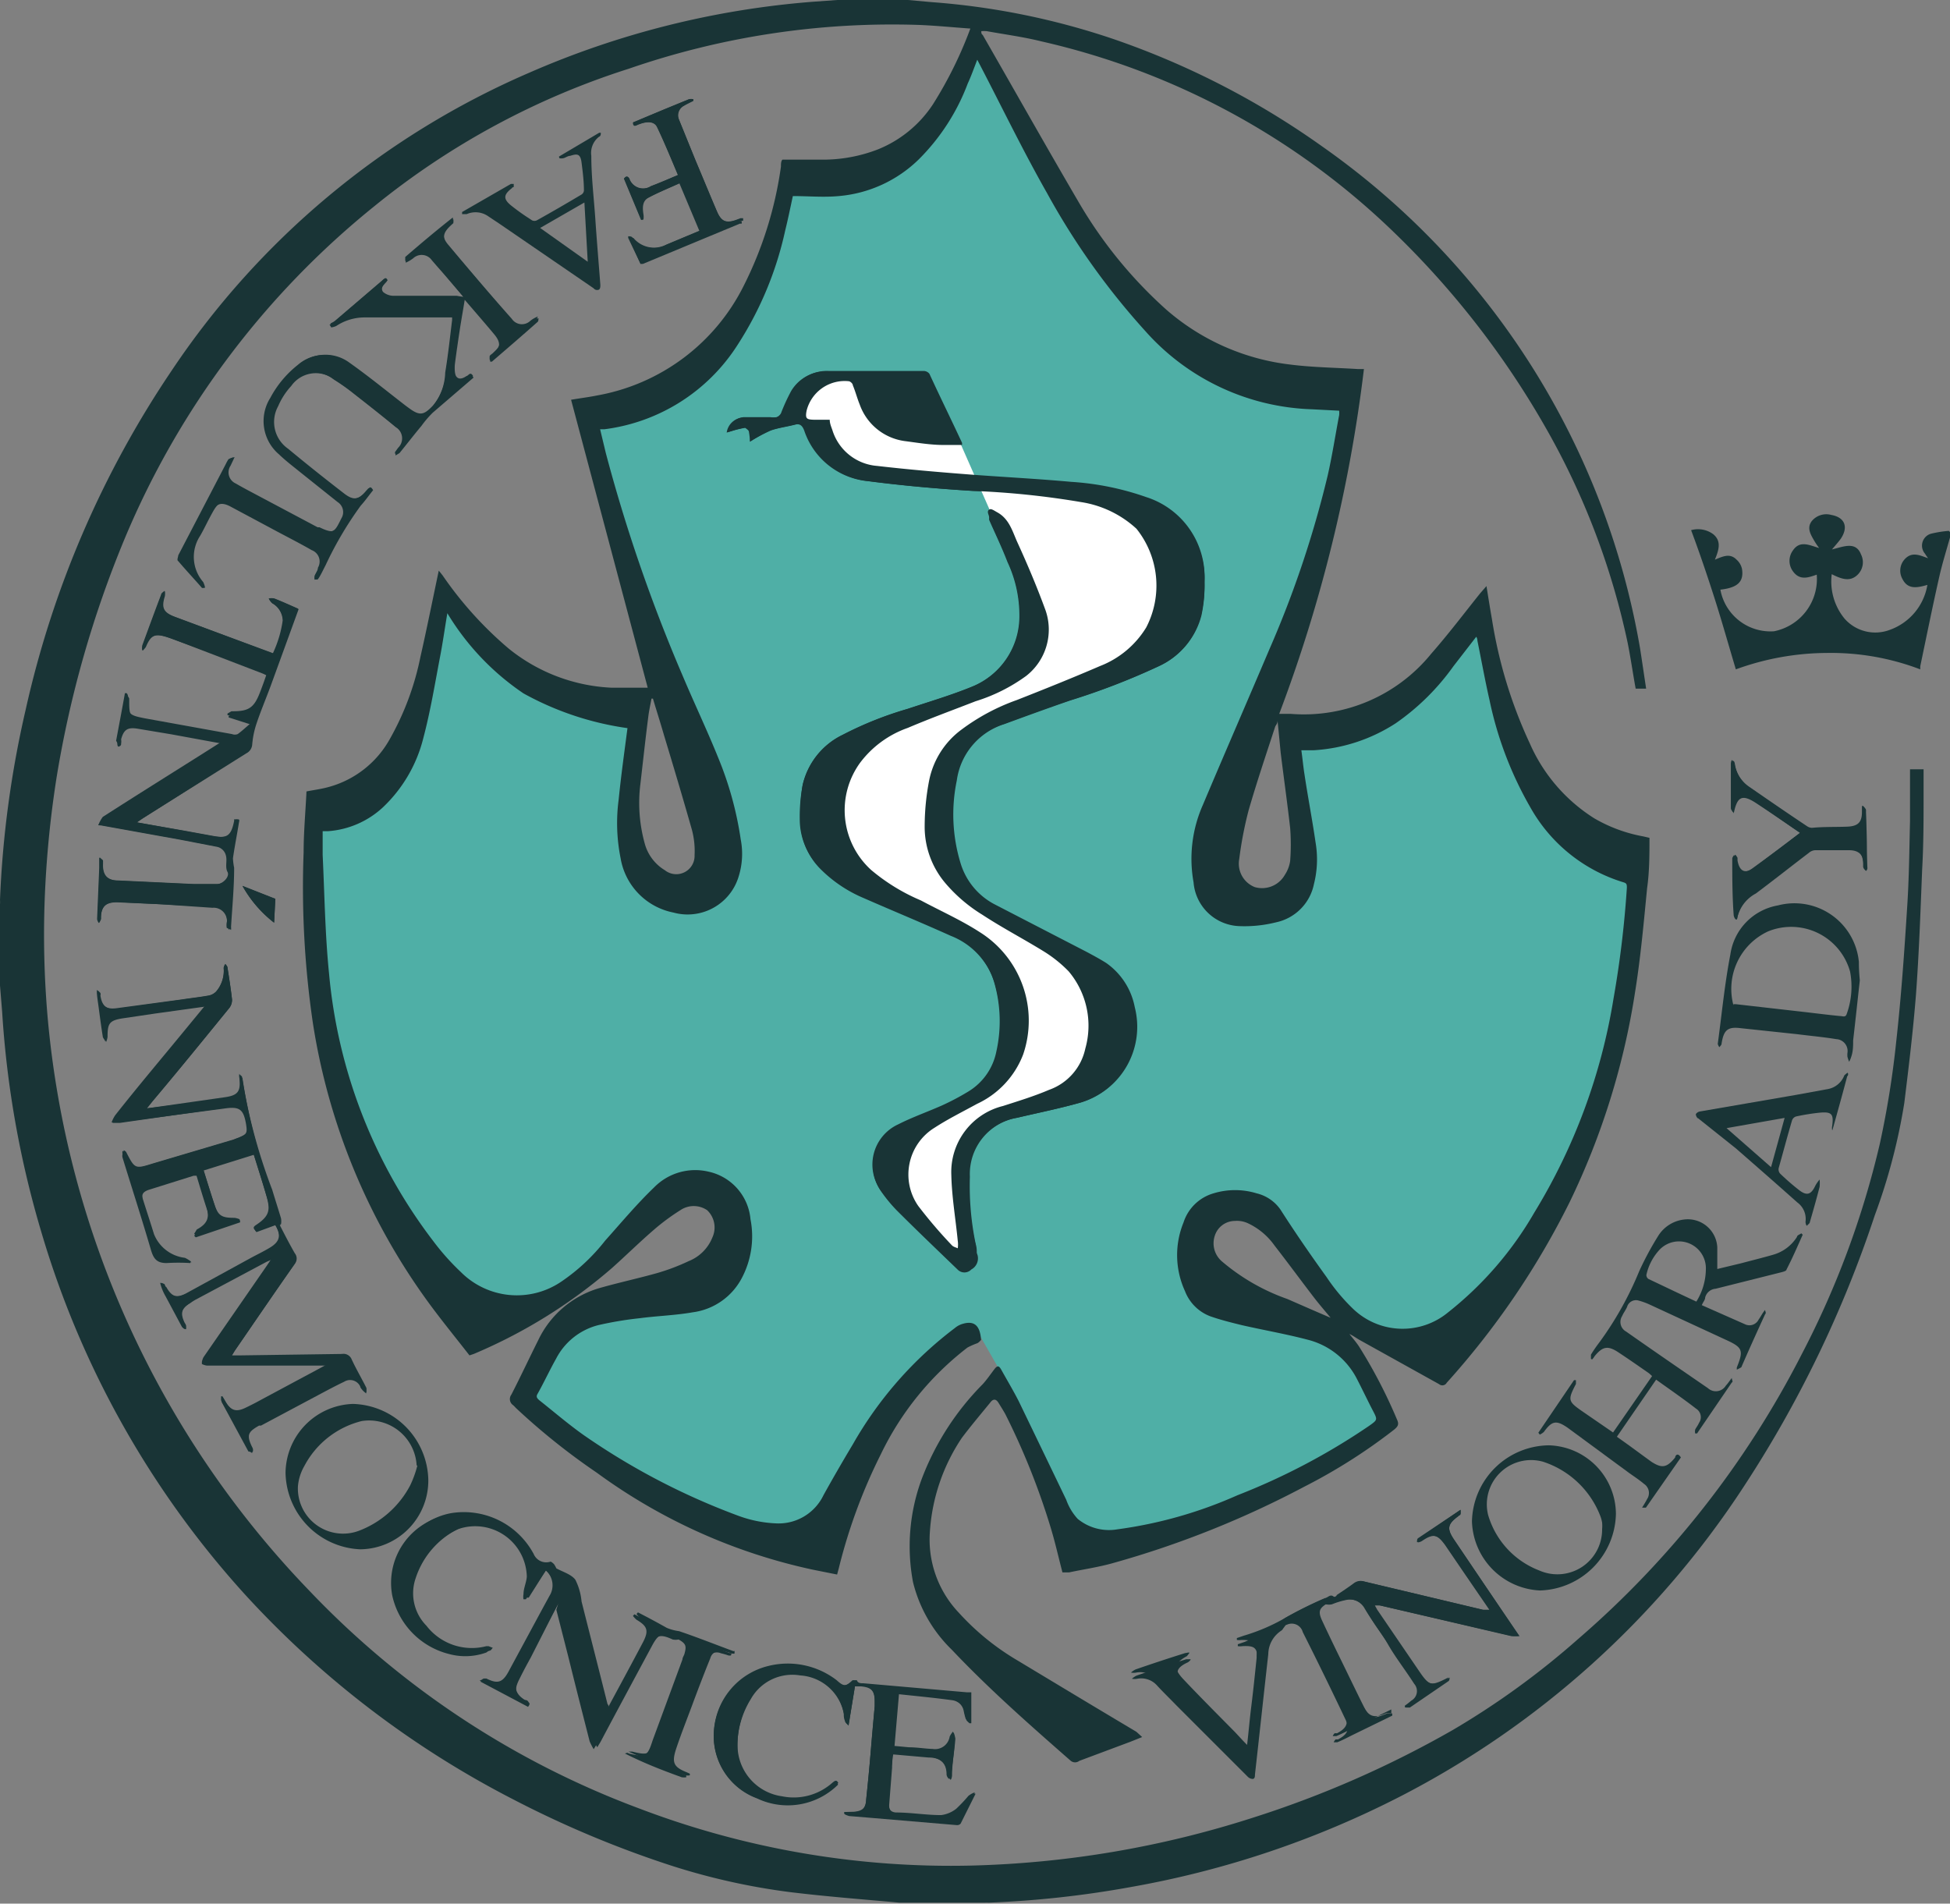 <svg xmlns="http://www.w3.org/2000/svg" viewBox="0 0 81.95 80"><rect x="0" y="0" width="81.95" height="80" fill="#808080" stroke="none"/><defs><style>.cls-1{fill:#4fafa6;}.cls-2{fill:#193436;}.cls-3{fill:#fff;}</style></defs><g id="Layer_2" data-name="Layer 2"><g id="Layer_1-2" data-name="Layer 1"><polygon class="cls-1" points="34.09 65.11 26.92 62.54 22 58.7 24.32 55.07 30.13 53.96 31.02 51.16 29.59 49.78 27.59 50.79 24.15 54.08 20.12 55.51 14.78 47.7 13.19 40.68 13.29 33.9 17.27 31.21 18.63 24.95 22.49 28.86 26.87 29.85 26.52 33.76 27.07 36.73 29.04 37.79 30.23 35.71 27.19 26.36 24.74 17.61 28.6 15.85 31.89 12.26 33.15 7.63 37.25 6.73 39.73 4.63 41.04 1.93 47.07 12.26 53.27 16.3 56.76 16.79 55.72 22.78 51.1 36.03 52.31 38.4 54.61 37.44 54.46 30.74 59.16 29.33 62 26.07 63.39 30.44 66.97 35.93 68.78 36.72 67.17 46.46 61.11 56.65 56.59 55.56 55.01 53.59 54.29 52.05 53.08 50.96 51.54 50.69 50.62 51.54 51.15 54.23 54.96 55.71 56.81 57.15 58.32 59.84 55.52 61.79 46.23 65.11 44.47 63.5 43.88 62.16 43.01 60.63 42.4 59.47 42.01 57.58 41.02 55.85 40.6 56.21 37.57 59.27 35.05 65.5 34.09 65.11"/><path class="cls-2" d="M31.52,18.56a6.88,6.88,0,0,1,.88-.47c.31-.11.65-.15,1-.24s.35,0,.44.25a3.13,3.13,0,0,0,2.67,2.12c1.46.19,2.93.32,4.39.41a35,35,0,0,1,4.57.47,4.43,4.43,0,0,1,2.33,1.12,3.82,3.82,0,0,1,.41,4.15A3.94,3.94,0,0,1,46.24,28c-1.16.5-2.33,1-3.5,1.43a8.78,8.78,0,0,0-2.32,1.24,3.51,3.51,0,0,0-1.36,2.13,10.22,10.22,0,0,0-.19,1.91,3.66,3.66,0,0,0,.9,2.45,6.47,6.47,0,0,0,1.52,1.29c.87.53,1.76,1,2.63,1.57a5.48,5.48,0,0,1,1,.81,3.54,3.54,0,0,1,.7,3.25,2.36,2.36,0,0,1-1.52,1.73c-.63.27-1.29.47-1.94.68A2.86,2.86,0,0,0,40,49.38c0,.92.18,1.84.27,2.76a1.12,1.12,0,0,1,0,.32c-.08,0-.19-.06-.25-.13a19.76,19.76,0,0,1-1.38-1.65,2.31,2.31,0,0,1,.69-3.29c.57-.37,1.18-.67,1.78-1A3.77,3.77,0,0,0,43,44.31a4.39,4.39,0,0,0-1.8-5.14c-.79-.51-1.65-.89-2.47-1.33a8.15,8.15,0,0,1-2.09-1.28,3.39,3.39,0,0,1-.46-4.51,4.28,4.28,0,0,1,2-1.46c.94-.4,1.9-.75,2.85-1.12a7.24,7.24,0,0,0,2.07-1.06,2.47,2.47,0,0,0,.82-2.76c-.35-1-.75-1.91-1.18-2.85-.21-.46-.34-1-.85-1.27-.11-.06-.2-.22-.32-.12s0,.22,0,.34a.93.93,0,0,0,0,.1c.26.59.54,1.17.77,1.77a5.28,5.28,0,0,1,.5,2.29,3.19,3.19,0,0,1-2,2.95c-.88.36-1.8.63-2.7.93a15,15,0,0,0-2.73,1.09A3.11,3.11,0,0,0,33.73,33a7.24,7.24,0,0,0-.12,1.47,2.88,2.88,0,0,0,.85,2,5.65,5.65,0,0,0,1.78,1.2c1.23.54,2.47,1,3.69,1.6a3.11,3.11,0,0,1,1.87,2.08,5.85,5.85,0,0,1,.07,2.85,2.54,2.54,0,0,1-1.19,1.68,10.45,10.45,0,0,1-1.1.58c-.61.27-1.24.49-1.83.79a1.86,1.86,0,0,0-.72,2.8,6.33,6.33,0,0,0,.62.75c.84.84,1.7,1.66,2.56,2.49a.4.4,0,0,0,.58,0,.53.53,0,0,0,.26-.61c0-.15,0-.32-.08-.48a12,12,0,0,1-.25-2.74,2.4,2.4,0,0,1,2-2.48c.89-.21,1.79-.39,2.67-.64a3.32,3.32,0,0,0,2.26-4,2.94,2.94,0,0,0-1.2-1.86c-.27-.17-.55-.32-.83-.47l-3.87-2a2.89,2.89,0,0,1-1.44-1.72,7,7,0,0,1-.16-3.48,2.89,2.89,0,0,1,2-2.37c.93-.35,1.86-.69,2.79-1A29.23,29.23,0,0,0,48.69,28a3.23,3.23,0,0,0,1.8-2.13,5.77,5.77,0,0,0,.13-1.38,3.52,3.52,0,0,0-2.45-3.52A11.69,11.69,0,0,0,45,20.28c-1.42-.13-2.85-.2-4.28-.31s-2.59-.21-3.88-.36A2.14,2.14,0,0,1,35,18.1c0-.14-.07-.28-.11-.43h-.66c-.36,0-.38,0-.31-.39a1.65,1.65,0,0,1,1.76-1.23c.07,0,.15.1.18.17.11.26.18.54.29.81A2.34,2.34,0,0,0,38,18.56c.53.07,1.07.12,1.6.16.25,0,.51,0,.78,0a.41.41,0,0,0,0-.09c-.45-1-.91-1.93-1.37-2.9a.31.31,0,0,0-.23-.12h-4a1.69,1.69,0,0,0-1.53.82,8,8,0,0,0-.43.94.4.4,0,0,1-.22.18,1,1,0,0,1-.29,0c-.37,0-.73,0-1.09,0a.73.73,0,0,0-.68.63l.26-.08a4.7,4.7,0,0,1,.51-.12s.15.09.16.15A3.34,3.34,0,0,1,31.52,18.56Z"/><path class="cls-2" d="M6.17,46.58l.24-.3C7.49,45,8.57,43.67,9.64,42.35A.54.54,0,0,0,9.75,42c-.05-.44-.12-.89-.19-1.33,0-.06-.06-.1-.09-.15a.37.37,0,0,0-.07.16,1.34,1.34,0,0,1-.32,1,.61.61,0,0,1-.28.16c-.38.07-.76.11-1.15.17l-2.71.38c-.45.06-.65-.1-.72-.55a.2.2,0,0,0,0-.11l-.11-.11s0,.09,0,.13c0,.24.06.47.09.71s.1.75.16,1.13c0,.07.07.13.1.2a.83.83,0,0,0,.06-.21c0-.55.06-.69.61-.78l1.42-.21,2.09-.29-.65.79c-1,1.27-2.08,2.53-3.11,3.8a1.38,1.38,0,0,0-.15.3l.31,0,4.41-.63c.66-.1.83,0,.94.65.06.38,0,.44-.32.58l-.26.1-3.37,1c-.77.24-.77.24-1.14-.48a.26.26,0,0,0-.1-.07.29.29,0,0,0,0,.13.28.28,0,0,0,0,.15c.4,1.3.82,2.6,1.2,3.9.11.36.25.55.65.53a8.37,8.37,0,0,1,1,0L8,53a1.09,1.09,0,0,0-.23-.14,1.6,1.6,0,0,1-1.3-1c-.15-.49-.32-1-.47-1.48-.08-.27,0-.39.25-.48l1.88-.59h.12c.14.46.29.9.42,1.36s.1.73-.4,1c0,0-.07.12-.11.18l.06.05,1.85-.58v-.08a.83.83,0,0,0-.21-.06c-.5,0-.68-.06-.84-.53s-.32-1-.48-1.51l2.11-.66c.19.61.38,1.2.55,1.79s.12.84-.44,1.21c-.12.08-.14.14,0,.25l.79-.29c.28.47.22.74-.22,1-.25.15-.52.28-.78.42L7.81,54.36c-.42.21-.63.14-.86-.27,0,0,0-.09-.07-.12a.67.67,0,0,0-.15-.06,2.12,2.12,0,0,0,.23.57l.69,1.29s.1.06.15.09a.85.85,0,0,0,0-.16.6.6,0,0,0-.06-.11c-.19-.4-.14-.6.24-.83l.22-.13,3-1.6.21-.09-.2.3L8.55,57.1a.81.81,0,0,0-.07.22.63.63,0,0,0,.22.07l1.25,0,3.35,0h.47l-.25.14-2.35,1.26c-.28.15-.56.3-.85.44s-.6.11-.82-.27l-.13-.22H9.31s0,.12,0,.17L10.44,61s.1,0,.15.07a.23.23,0,0,0,0-.16c-.27-.54-.22-.71.3-1l.08,0,2.42-1.29c.36-.19.71-.38,1.07-.55a.47.47,0,0,1,.68.2c0,.05.07.12.11.17a1.49,1.49,0,0,0,.14.12c0-.07,0-.14,0-.19-.2-.4-.43-.79-.62-1.2a.37.37,0,0,0-.41-.23L10.11,57H9.72l.12-.2c.84-1.22,1.67-2.44,2.52-3.65a.35.35,0,0,0,0-.44c-.23-.4-.44-.81-.65-1.22h.07a.72.72,0,0,0,0-.25c-.12-.4-.25-.8-.37-1.2a23.49,23.49,0,0,1-1.22-4.73s-.08-.08-.11-.13a.41.41,0,0,0,0,.18c.06.56-.05.73-.6.81Z"/><path class="cls-2" d="M19.48,12.48h-.33c-.87,0-1.73,0-2.6,0a.69.69,0,0,1-.49-.16c-.14-.19.07-.35.19-.49-.07-.17-.14-.08-.22,0l-2,1.71a1,1,0,0,1-.18.1l.07.12a.73.73,0,0,0,.21-.06,2.16,2.16,0,0,1,1.18-.36c.95,0,1.9,0,2.86,0H19c0,.06,0,.09,0,.11-.09.74-.17,1.48-.29,2.21a2.33,2.33,0,0,1-.54,1.43c-.39.4-.56.45-1,.12L17,17.06c-.79-.61-1.56-1.24-2.38-1.82a1.69,1.69,0,0,0-2.11.1,4.38,4.38,0,0,0-1.15,1.38,1.83,1.83,0,0,0,.36,2.37c.29.28.61.52.93.78l1.54,1.23a.5.5,0,0,1,.19.62c-.3.58-.32.79-1,.45l-.08,0-2.56-1.36c-.3-.16-.59-.31-.88-.48a.51.51,0,0,1-.22-.75l.17-.36a.82.82,0,0,0-.21.08,2,2,0,0,0-.11.2l-2,3.84c0,.07-.07.2,0,.24.33.39.68.76,1,1.13l.08,0a1,1,0,0,0-.08-.24,1.61,1.61,0,0,1-.13-1.94c.19-.33.35-.67.53-1s.37-.47.8-.24l2,1.07c.47.25.94.49,1.41.76a.51.51,0,0,1,.26.74c0,.12-.1.23-.14.34a.43.43,0,0,0,0,.16s.12,0,.14-.08.18-.34.27-.51a15,15,0,0,1,1.48-2.51c.19-.21.35-.44.52-.65-.12-.19-.17-.05-.23,0-.34.41-.55.45-1,.13-.79-.61-1.57-1.23-2.34-1.87A1.37,1.37,0,0,1,11.67,17a3,3,0,0,1,.55-.85A1.26,1.26,0,0,1,14,15.93a8.64,8.64,0,0,1,.85.6c.6.47,1.2.94,1.78,1.42a.55.55,0,0,1,.1.87L16.6,19l0,.07c.06,0,.14-.05.17-.1.31-.38.61-.77.92-1.14a4.29,4.29,0,0,1,.48-.56l1.71-1.47c-.12-.21-.2,0-.27,0-.29.2-.47.12-.51-.22a1.53,1.53,0,0,1,0-.37q.09-.74.21-1.47c.06-.39.13-.77.2-1.21.44.51.85,1,1.24,1.45s.27.57-.06.88c0,0-.09.06-.11.1a.86.86,0,0,0,0,.17l.07,0c.64-.55,1.28-1.1,1.91-1.66,0,0,0-.11.05-.17a1.17,1.17,0,0,0-.32.18.51.51,0,0,1-.78-.08c-.89-1-1.79-2.06-2.66-3.1-.3-.35-.27-.57.06-.88,0,0,.1-.07.12-.11a.47.47,0,0,0,0-.17c-.7.55-1.35,1.1-2,1.66,0,0,0,.11,0,.17a1.5,1.5,0,0,0,.32-.19.52.52,0,0,1,.78.09l.26.3C18.76,11.63,19.09,12,19.48,12.48Z"/><path class="cls-2" d="M61.38,63.45l-1.75,1.2s0,.11-.05.17a.41.41,0,0,0,.18-.06c.47-.32.66-.29,1,.18l.77,1.13,1.09,1.59-.27,0-5-1.19a.47.47,0,0,0-.43.08c-.23.17-.47.33-.71.49,0,0-.12.08-.13.07s-.26,0-.37.06A16.45,16.45,0,0,0,54,68a8,8,0,0,1-1.73.74l-.29.1v.08a.65.65,0,0,0,.19,0c.56,0,.68.09.64.65,0,0,0,.08,0,.11-.07.68-.14,1.36-.22,2s-.11,1.06-.18,1.65c-.2-.2-.35-.37-.51-.54-.72-.73-1.44-1.45-2.14-2.19-.39-.41-.49-.67.12-1,0,0,.07-.08.1-.13s-.12,0-.17,0c-.7.22-1.4.45-2.09.69a.8.8,0,0,0-.19.13.59.59,0,0,0,.22,0,.89.89,0,0,1,.85.3c.26.28.53.54.8.82l3,3a.3.3,0,0,0,.21.09s.08-.12.09-.18c.19-1.69.37-3.37.56-5.06a1.2,1.2,0,0,1,.56-1,.31.31,0,0,0,.07-.09s.09-.13.15-.15a.48.48,0,0,1,.67.31c.61,1.21,1.2,2.42,1.78,3.64.21.43.12.65-.3.87l-.1,0a.32.32,0,0,0-.08.12c.05,0,.11,0,.15,0,.22-.09.43-.2.65-.31l1.66-.81V72a.75.75,0,0,0-.22,0c-.51.22-.71.16-1-.34s-.61-1.24-.91-1.86-.56-1.15-.83-1.73c-.15-.34-.11-.48.17-.66a.57.57,0,0,0,.26,0,3.32,3.32,0,0,1,.59-.18.74.74,0,0,1,.81.35c.31.53.69,1,1,1.54s.74,1.09,1.09,1.64a.46.46,0,0,1-.12.71,2.78,2.78,0,0,1-.27.21v.07c.06,0,.13,0,.17,0l1.61-1.1s0-.11.06-.16c-.76.39-.84.38-1.3-.3l-1.74-2.55-.1-.18.22,0,5.53,1.28a2.06,2.06,0,0,0,.34,0l-.32-.47L61.11,64.7c-.32-.47-.27-.65.18-1,0,0,.08,0,.09-.08A1.14,1.14,0,0,0,61.38,63.45Z"/><path class="cls-2" d="M23.46,67.39l.07.18.51,2c.29,1.18.59,2.35.89,3.53a2.64,2.64,0,0,0,.17.33l.14-.23c.72-1.36,1.45-2.71,2.18-4.07.28-.51.46-.55,1-.31a.66.66,0,0,0,.25,0c.31.18.34.27.24.62,0,.08-.05.15-.08.22l-1.26,3.42c-.24.66-.33.7-1,.53-.05,0-.11,0-.16,0,.81.36,1.59.66,2.39,1a.74.74,0,0,0,.19,0v-.07l-.13-.06c-.55-.22-.64-.4-.44-1s.45-1.23.68-1.85.49-1.3.75-1.94a.44.44,0,0,1,.6-.29,2.8,2.8,0,0,1,.31.09.27.27,0,0,0,.11,0s0-.07,0-.1,0,0-.05,0c-.76-.28-1.51-.58-2.28-.84a2,2,0,0,1-.52-.14c-.39-.22-.8-.44-1.21-.65l-.06.07a1.14,1.14,0,0,0,.15.16c.46.27.52.46.28.93-.49.93-1,1.85-1.49,2.78,0,0-.06.08-.1.14,0-.09,0-.16-.06-.23-.36-1.44-.73-2.88-1.09-4.31a2.55,2.55,0,0,0-.26-.91c-.17-.23-.53-.33-.8-.48h0a1,1,0,0,0-.1-.18s-.11-.11-.15-.1a.57.57,0,0,1-.7-.32,3.33,3.33,0,0,0-3.47-1.72,2.9,2.9,0,0,0-2.33,3.36,3.25,3.25,0,0,0,2.39,2.48,2.6,2.6,0,0,0,1.56-.06c.05,0,.09-.08.13-.12l-.18-.07-.09,0a2.41,2.41,0,0,1-2.52-.86,1.94,1.94,0,0,1-.45-2,3.54,3.54,0,0,1,1.94-2.14,2.17,2.17,0,0,1,2.88,2c0,.25-.1.49-.14.74a.55.55,0,0,0,0,.22h.07L22.94,66a.83.83,0,0,1,.19,1.12l-.3.55L21.4,70.32c-.25.45-.46.5-.92.27,0,0-.07-.06-.1,0s-.1,0-.19.08l2,1.06c.15-.18,0-.2-.09-.24-.45-.27-.51-.45-.28-.91s.32-.62.49-.93Z"/><path class="cls-2" d="M4.13,34.68l.16,0,3.33.6,1.5.29a.49.49,0,0,1,.41.36c.07.23-.08.45.07.7s-.2.52-.46.52-.68,0-1,0L4.94,37c-.45,0-.63-.25-.61-.7,0,0,0-.1,0-.13s-.07-.07-.14-.14c0,.18,0,.31,0,.43l-.09,2.16a.43.43,0,0,0,.07.16.8.8,0,0,0,.08-.16s0-.06,0-.09c0-.46.22-.63.69-.62L6.73,38l2.2.11a.56.56,0,0,1,.6.66,1.21,1.21,0,0,0,0,.19s.06.06.11.12a.53.53,0,0,0,0-.13c.05-.83.09-1.65.13-2.48a2.73,2.73,0,0,1-.05-.4c.07-.5.17-1,.25-1.49,0-.14,0-.14-.13-.15,0,0,0,0,0,.07-.13.64-.3.75-.95.63L7.7,34.91l-1.95-.35L6,34.39l4.35-2.73a.45.45,0,0,0,.25-.38,3.75,3.75,0,0,1,.16-.81c.18-.55.41-1.09.61-1.63l1.18-3.24c-.34-.15-.67-.3-1-.43a.63.63,0,0,0-.24,0,.67.67,0,0,0,.14.19.87.87,0,0,1,.45.74,4.8,4.8,0,0,1-.41,1.37L7.32,25.91c-.46-.18-.54-.38-.39-.86a.81.81,0,0,0,0-.22c0,.05-.12.1-.14.16-.27.71-.53,1.42-.79,2.13a.55.55,0,0,0,0,.22.93.93,0,0,0,.13-.15c.21-.5.38-.58.89-.42l.13.05L11,28.21l.21.1q-.13.39-.27.75c-.26.69-.48.84-1.21.83,0,0-.11.06-.17.1l0,.06,1,.32c-.22.19-.39.35-.57.48a.33.33,0,0,1-.24,0l-3.65-.66c-.72-.14-.74-.18-.72-.91,0,0,0-.1-.06-.15l-.07,0c-.12.68-.25,1.35-.37,2,0,0,.05.09.08.14s.07-.07.08-.12a.53.53,0,0,0,0-.18c.11-.4.26-.51.67-.45l1.44.24,2.18.4-.79.5c-1.41.89-2.82,1.77-4.22,2.67A1.46,1.46,0,0,0,4.13,34.68Z"/><path class="cls-2" d="M35.49,76.15l0,.09a.84.84,0,0,0,.2.08l.85.07,3.66.31a.2.2,0,0,0,.17-.06L41,75.38l-.05,0a1,1,0,0,0-.22.13,6.6,6.6,0,0,1-.51.54,1.28,1.28,0,0,1-.64.27c-.63,0-1.27-.06-1.9-.11-.24,0-.33-.16-.31-.39l.12-1.53c0-.18,0-.36.05-.56l1.48.13c.47,0,.78.2.79.76,0,.05.08.1.12.16s.08-.11.08-.16c0-.52.1-1,.14-1.55a1.25,1.25,0,0,0-.07-.26,1,1,0,0,0-.14.21.62.62,0,0,1-.71.52c-.34,0-.68,0-1-.07l-.64-.06.19-2.21c.75.08,1.49.15,2.22.25a.6.6,0,0,1,.53.49,3,3,0,0,0,.08.32c0,.06.09.11.13.16l.08,0V71.12l-.18,0-4.35-.38c-.11,0-.24,0-.28-.13,0,0-.14,0-.18,0-.28.27-.36.28-.67,0a3.37,3.37,0,0,0-2.86-.6A3,3,0,0,0,30,72.81a2.78,2.78,0,0,0,1.82,2.77A3,3,0,0,0,35.22,75c-.08-.19-.17-.09-.26,0a2.44,2.44,0,0,1-2.1.56,2.17,2.17,0,0,1-1.87-2,3.77,3.77,0,0,1,.56-2.15,2,2,0,0,1,2.08-1A2,2,0,0,1,35.46,72c0,.11,0,.23.06.34s.07.09.14.17l.27-1.65.25,0c.45,0,.59.19.58.65v.19c-.06.65-.12,1.29-.17,1.94s-.12,1.33-.19,2c0,.35-.17.47-.52.5Z"/><path class="cls-2" d="M75.65,35c-.67.51-1.32,1-2,1.49-.37.27-.61.15-.69-.31,0,0,0-.08,0-.11a.6.6,0,0,0-.09-.13s-.07.09-.07.14c0,.8,0,1.59.06,2.39a.38.38,0,0,0,.08.17H73a1.54,1.54,0,0,1,.73-1.11C74.5,37,75.23,36.37,76,35.8a.44.44,0,0,1,.27-.11c.47,0,.94,0,1.41,0s.6.19.62.61c0,.05,0,.1,0,.14a.38.38,0,0,0,.1.12s.06-.08.06-.12c0-.81,0-1.63-.06-2.44,0,0-.06-.09-.1-.13l-.05,0v.25c0,.44-.17.6-.61.62s-1,0-1.49.05a.4.4,0,0,1-.21-.07c-.81-.54-1.61-1.09-2.42-1.65a1.45,1.45,0,0,1-.63-1s-.06-.08-.09-.12-.06.1-.06.14c0,.24,0,.47,0,.7,0,.39,0,.77,0,1.16,0,.07.06.13.1.2.14-.69.38-.81.94-.44S75,34.56,75.65,35Z"/><path class="cls-2" d="M26.92,11.09l.1,0,4.07-1.69.08,0a1.17,1.17,0,0,0,0-.11s-.08,0-.11,0L31,9.23c-.47.18-.68.1-.87-.35-.3-.7-.59-1.41-.89-2.12L28.52,5a.45.45,0,0,1,.21-.56c.13-.08.27-.14.4-.21V4.18a.42.42,0,0,0-.19,0l-1,.41-1.34.56c0,.23.16.11.24.08.39-.15.67-.12.78.13.31.65.58,1.31.87,2-.4.17-.77.33-1.14.47a.61.61,0,0,1-.91-.32c-.07-.12-.13-.12-.22,0l.72,1.73H27a.66.66,0,0,0,0-.23c0-.27-.05-.55.21-.69.43-.23.88-.41,1.34-.62l.84,2-1.41.59A1.12,1.12,0,0,1,26.62,10s-.13,0-.19-.07l0,.07Z"/><path class="cls-2" d="M10.19,37.23a5.08,5.08,0,0,0,1.33,1.55l.05-1Z"/><path class="cls-2" d="M82,22.41c-.17.62-.37,1.24-.51,1.87-.28,1.24-.53,2.48-.79,3.72l0,.13a10.52,10.52,0,0,0-3.88-.69,11.31,11.31,0,0,0-3.87.69c-.3-1-.58-2-.88-2.94s-.63-1.92-1-2.91a1.08,1.08,0,0,1,.93.17c.36.3.23.67.07,1.07.32-.13.63-.29.91,0a.71.71,0,0,1,.23.4c.08.53-.19.78-.91.86a2.14,2.14,0,0,0,2.25,1.75,2.24,2.24,0,0,0,1.8-2.38c-.35.12-.71.26-1-.14a.74.74,0,0,1,0-.88c.3-.44.7-.21,1.1-.1a3.15,3.15,0,0,1-.22-.33c-.15-.26-.3-.52-.09-.8a.79.79,0,0,1,.82-.26c.57.1.73.51.4,1-.1.14-.22.27-.37.45.47-.11,1-.36,1.22.21a.73.73,0,0,1-.12.83c-.33.35-.71.2-1.11,0A2.46,2.46,0,0,0,77.52,26a1.72,1.72,0,0,0,1.9.47A2.43,2.43,0,0,0,81,24.58c-.42.12-.82.21-1.05-.25a.71.71,0,0,1,.08-.81c.32-.37.67-.17,1-.06a2.14,2.14,0,0,1-.13-.19.52.52,0,0,1,.25-.84,4.69,4.69,0,0,1,.75-.12Z"/><path class="cls-2" d="M6.17,46.58l3.29-.47c.55-.08.66-.25.6-.81a.41.41,0,0,1,0-.18c0,.05.1.09.11.13A23.49,23.49,0,0,0,11.44,50c.12.4.25.8.37,1.2a.72.72,0,0,1,0,.25h-.07c.21.41.42.82.65,1.22a.35.35,0,0,1,0,.44c-.85,1.21-1.68,2.43-2.52,3.65l-.12.2h.39l4.23-.06a.37.37,0,0,1,.41.23c.19.41.42.8.62,1.2,0,0,0,.12,0,.19a1.49,1.49,0,0,1-.14-.12s-.07-.12-.11-.17a.47.47,0,0,0-.68-.2c-.36.17-.71.36-1.07.55L11,59.86l-.08,0c-.52.3-.57.47-.3,1a.23.23,0,0,1,0,.16c-.05,0-.13,0-.15-.07L9.29,58.85c0-.05,0-.12,0-.17h.06l.13.22c.22.38.44.45.82.27s.57-.29.85-.44l2.35-1.26.25-.14H13.3l-3.35,0-1.25,0a.63.63,0,0,1-.22-.07.81.81,0,0,1,.07-.22l2.67-3.86.2-.3-.21.09-3,1.6L8,54.76c-.38.23-.43.43-.24.83a.6.6,0,0,1,.06.11.85.85,0,0,1,0,.16s-.12,0-.15-.09L7,54.48a2.12,2.12,0,0,1-.23-.57.67.67,0,0,1,.15.06s0,.08.07.12c.23.41.44.48.86.27l2.72-1.45c.26-.14.53-.27.78-.42.44-.26.5-.53.22-1l-.79.29c-.11-.11-.09-.17,0-.25.56-.37.63-.56.44-1.21s-.36-1.18-.55-1.79l-2.11.66c.16.51.31,1,.48,1.51s.34.56.84.53a.83.83,0,0,1,.21.06v.08L8.23,52l-.06-.05c0-.06.06-.14.11-.18.5-.32.57-.48.4-1s-.28-.9-.42-1.36H8.14l-1.88.59c-.27.09-.33.21-.25.48.15.5.32,1,.47,1.48a1.6,1.6,0,0,0,1.3,1A1.09,1.09,0,0,1,8,53l0,.08a8.37,8.37,0,0,0-1,0c-.4,0-.54-.17-.65-.53-.38-1.3-.8-2.6-1.2-3.9a.28.28,0,0,1,0-.15.29.29,0,0,1,0-.13.26.26,0,0,1,.1.07c.37.72.37.72,1.14.48l3.37-1,.26-.1c.35-.14.38-.2.32-.58-.11-.64-.28-.75-.94-.65L5,47.17l-.31,0a1.38,1.38,0,0,1,.15-.3c1-1.27,2.07-2.53,3.11-3.8l.65-.79-2.09.29-1.42.21c-.55.09-.65.23-.61.78a.83.83,0,0,1-.06.21c0-.07-.09-.13-.1-.2-.06-.38-.11-.75-.16-1.13s-.07-.47-.09-.71c0,0,0-.09,0-.13l.11.11a.2.2,0,0,1,0,.11c.07.45.27.61.72.55L7.65,42c.39-.06.77-.1,1.15-.17a.61.61,0,0,0,.28-.16,1.34,1.34,0,0,0,.32-1,.37.37,0,0,1,.07-.16s.09.09.09.15c.07.44.14.89.19,1.33a.54.54,0,0,1-.11.37C8.57,43.67,7.49,45,6.41,46.28Z"/><path class="cls-2" d="M19.48,12.48c-.39-.45-.72-.85-1.07-1.24l-.26-.3a.52.52,0,0,0-.78-.09,1.5,1.5,0,0,1-.32.19c0-.06,0-.14,0-.17.64-.56,1.29-1.11,2-1.66a.47.47,0,0,1,0,.17s-.08.07-.12.11c-.33.31-.36.53-.06.88.87,1,1.77,2.07,2.66,3.1a.51.51,0,0,0,.78.08,1.17,1.17,0,0,1,.32-.18c0,.06,0,.14-.05.17-.63.56-1.27,1.11-1.91,1.66l-.07,0a.86.86,0,0,1,0-.17s.07-.06.11-.1c.33-.31.35-.53.06-.88s-.8-.94-1.24-1.45c-.07.44-.14.82-.2,1.21s-.15,1-.21,1.47a1.53,1.53,0,0,0,0,.37c0,.34.22.42.51.22.07,0,.15-.22.27,0l-1.71,1.47a4.29,4.29,0,0,0-.48.56c-.31.37-.61.76-.92,1.14,0,0-.11.07-.17.1l0-.07.17-.22a.55.55,0,0,0-.1-.87c-.58-.48-1.18-.95-1.78-1.42a8.64,8.64,0,0,0-.85-.6,1.26,1.26,0,0,0-1.82.26,3,3,0,0,0-.55.85,1.37,1.37,0,0,0,.42,1.79c.77.64,1.55,1.26,2.34,1.87.41.32.62.28,1-.13.06-.08.11-.22.23,0-.17.21-.33.44-.52.65a15,15,0,0,0-1.48,2.51c-.09.17-.17.35-.27.51s-.09.05-.14.08a.43.43,0,0,1,0-.16c0-.11.1-.22.14-.34a.51.51,0,0,0-.26-.74c-.47-.27-.94-.51-1.41-.76l-2-1.07c-.43-.23-.56-.19-.8.24s-.34.67-.53,1a1.61,1.61,0,0,0,.13,1.94,1,1,0,0,1,.08.24l-.08,0c-.35-.37-.7-.74-1-1.13,0,0,0-.17,0-.24l2-3.84a2,2,0,0,1,.11-.2.82.82,0,0,1,.21-.08l-.17.36a.51.51,0,0,0,.22.75c.29.17.58.32.88.48l2.56,1.36.08,0c.69.34.71.13,1-.45a.5.5,0,0,0-.19-.62l-1.54-1.23c-.32-.26-.64-.5-.93-.78a1.83,1.83,0,0,1-.36-2.37,4.38,4.38,0,0,1,1.15-1.38,1.69,1.69,0,0,1,2.11-.1c.82.58,1.59,1.21,2.38,1.82l.15.11c.45.33.62.28,1-.12a2.33,2.33,0,0,0,.54-1.43c.12-.73.2-1.47.29-2.21,0,0,0-.05,0-.11h-.82c-1,0-1.91,0-2.86,0a2.16,2.16,0,0,0-1.18.36.73.73,0,0,1-.21.06l-.07-.12a1,1,0,0,0,.18-.1l2-1.71c.08-.07.15-.16.22,0-.12.14-.33.3-.19.49a.69.69,0,0,0,.49.16c.87,0,1.73,0,2.6,0Z"/><path class="cls-2" d="M66.86,57.11c0-.06,0-.13,0-.18a5.76,5.76,0,0,1,.35-.51,14.12,14.12,0,0,0,1.68-3,13,13,0,0,1,.79-1.47,1.48,1.48,0,0,1,1.1-.7,1.24,1.24,0,0,1,1.39,1.17c0,.3,0,.6,0,.91l1-.24c.45-.12.9-.23,1.35-.36a1.75,1.75,0,0,0,1-.75c0-.07.12-.1.18-.15l.06.06c-.22.49-.44,1-.68,1.46,0,.06-.12.09-.19.11l-2.79.7a.49.49,0,0,0-.44.37c0,.1-.09.19-.14.32l1.81.8a.43.43,0,0,0,.58-.2c.09-.12.15-.26.27-.4,0,.06.06.13,0,.18-.34.74-.68,1.49-1,2.23,0,0-.1.06-.19.1v-.09c.29-.72.25-.84-.45-1.16l-3.2-1.48a3,3,0,0,0-.5-.18.39.39,0,0,0-.46.27c-.06.14-.15.25-.21.39a.46.46,0,0,0,.17.65c1.14.8,2.29,1.59,3.44,2.38a.49.49,0,0,0,.75-.11c.08-.08.14-.18.25-.32,0,.09.07.16,0,.19l-1.46,2.14-.08,0a.43.43,0,0,1,0-.16c.05-.1.12-.18.16-.28a.42.42,0,0,0-.12-.6c-.54-.42-1.11-.81-1.68-1.22l-1.65,2.4.45.32,1,.73c.45.29.65.25,1-.18,0-.07.1-.23.24,0l-1.47,2.11s-.1,0-.16,0l0,0c.07-.12.15-.24.21-.36a.46.46,0,0,0-.13-.64c-.19-.16-.4-.3-.6-.44L65.88,60c-.48-.33-.66-.29-1,.18a.71.71,0,0,1-.17.11l-.06-.08L66.15,58h.08c0,.05,0,.12,0,.16-.35.68-.34.73.28,1.16l1.28.88,1.64-2.37-.12-.11c-.43-.3-.86-.6-1.3-.89s-.66-.25-1,.17a.64.64,0,0,1-.1.13Zm4.43-2.41a2.62,2.62,0,0,0,.4-1.35,1.13,1.13,0,0,0-2-.77,2.26,2.26,0,0,0-.5,1,.2.2,0,0,0,.09.17C70,54.09,70.62,54.39,71.29,54.7Z"/><path class="cls-2" d="M61.38,63.45a1.14,1.14,0,0,1,0,.19s-.06,0-.09.08c-.45.33-.5.51-.18,1l2.43,3.57.32.47a2.06,2.06,0,0,1-.34,0L58,67.47l-.22,0,.1.18,1.74,2.55c.46.68.54.69,1.3.3,0,.05,0,.13-.06.16l-1.61,1.1s-.11,0-.17,0v-.07a2.78,2.78,0,0,0,.27-.21.46.46,0,0,0,.12-.71c-.35-.55-.72-1.1-1.09-1.64s-.73-1-1-1.54a.74.74,0,0,0-.81-.35,3.32,3.32,0,0,0-.59.18.57.57,0,0,1-.26,0c-.28.18-.32.32-.17.66.27.58.55,1.16.83,1.73s.6,1.24.91,1.86.45.56,1,.34a.75.75,0,0,1,.22,0v.09l-1.66.81c-.22.11-.43.22-.65.31,0,0-.1,0-.15,0a.32.32,0,0,1,.08-.12l.1,0c.42-.22.51-.44.3-.87-.58-1.22-1.17-2.43-1.78-3.64a.48.48,0,0,0-.67-.31c-.06,0-.1.1-.15.15a.31.31,0,0,1-.07.09,1.2,1.2,0,0,0-.56,1c-.19,1.69-.37,3.37-.56,5.06,0,.06,0,.17-.09.18a.3.3,0,0,1-.21-.09l-3-3c-.27-.28-.54-.54-.8-.82a.89.89,0,0,0-.85-.3.59.59,0,0,1-.22,0,.8.8,0,0,1,.19-.13c.69-.24,1.39-.47,2.09-.69.05,0,.11,0,.17,0s-.06.11-.1.13c-.61.28-.51.54-.12,1,.7.74,1.42,1.46,2.14,2.19.16.17.31.34.51.54.07-.59.13-1.12.18-1.65s.15-1.35.22-2c0,0,0-.07,0-.11,0-.56-.08-.68-.64-.65a.65.65,0,0,1-.19,0v-.08l.29-.1A8,8,0,0,0,54,68a16.45,16.45,0,0,1,1.68-.84c.11,0,.22-.19.37-.06s.09,0,.13-.07c.24-.16.48-.32.71-.49a.47.47,0,0,1,.43-.08l5,1.19.27,0-1.09-1.59-.77-1.13c-.34-.47-.53-.5-1-.18a.41.41,0,0,1-.18.06c0-.06,0-.14.05-.17Z"/><path class="cls-2" d="M23.46,67.39,22.27,69.6c-.17.31-.33.62-.49.93s-.17.64.28.91c.07,0,.24.06.09.24l-2-1.06c.09,0,.14-.08.19-.08s.07,0,.1,0c.46.23.67.18.92-.27l1.43-2.65.3-.55A.83.83,0,0,0,22.94,66l-.84,1.21H22A.55.55,0,0,1,22,67c0-.25.12-.49.14-.74a2.17,2.17,0,0,0-2.88-2,3.54,3.54,0,0,0-1.94,2.14,1.94,1.94,0,0,0,.45,2,2.41,2.41,0,0,0,2.52.86l.09,0,.18.07s-.08.1-.13.12a2.6,2.6,0,0,1-1.56.06,3.25,3.25,0,0,1-2.39-2.48,2.9,2.9,0,0,1,2.33-3.36,3.33,3.33,0,0,1,3.47,1.72.57.57,0,0,0,.7.32s.11,0,.15.1a1,1,0,0,1,.1.18h0c.27.15.63.25.8.48a2.55,2.55,0,0,1,.26.91c.36,1.43.73,2.87,1.09,4.31,0,.07,0,.14.06.23,0-.06.08-.1.1-.14.5-.93,1-1.85,1.49-2.78.24-.47.18-.66-.28-.93a1.14,1.14,0,0,1-.15-.16l.06-.07c.41.21.82.43,1.21.65a2,2,0,0,0,.52.14c.77.26,1.52.56,2.28.84,0,0,0,0,.05,0s0,.07,0,.1a.27.27,0,0,1-.11,0,2.8,2.8,0,0,0-.31-.09.44.44,0,0,0-.6.29c-.26.64-.5,1.29-.75,1.94s-.46,1.23-.68,1.85-.11.74.44,1l.13.06v.07a.74.74,0,0,1-.19,0c-.8-.29-1.58-.59-2.39-1,.05,0,.11-.06.16,0,.7.17.79.13,1-.53l1.26-3.42c0-.07.05-.14.08-.22.1-.35.07-.44-.24-.62a.66.66,0,0,1-.25,0c-.52-.24-.7-.2-1,.31-.73,1.36-1.46,2.71-2.18,4.07l-.14.23a2.64,2.64,0,0,1-.17-.33c-.3-1.18-.6-2.35-.89-3.53l-.51-2Z"/><path class="cls-2" d="M4.13,34.68a1.46,1.46,0,0,1,.24-.25c1.4-.9,2.81-1.78,4.22-2.67l.79-.5-2.18-.4-1.44-.24c-.41-.06-.56.05-.67.45a.53.53,0,0,1,0,.18c0,.05,0,.08-.08.12s-.08-.1-.08-.14c.12-.68.25-1.35.37-2l.07,0c0,.05.07.1.06.15,0,.73,0,.77.72.91l3.65.66a.33.33,0,0,0,.24,0c.18-.13.35-.29.57-.48l-1-.32,0-.06c.06,0,.12-.1.17-.1.73,0,1-.14,1.21-.83q.13-.36.27-.75l-.21-.1L7.17,26.82,7,26.77c-.51-.16-.68-.08-.89.42a.93.93,0,0,1-.13.15.55.55,0,0,1,0-.22c.26-.71.52-1.42.79-2.13,0-.06.09-.11.14-.16a.81.81,0,0,1,0,.22c-.15.48-.07.68.39.86l4.17,1.54a4.8,4.8,0,0,0,.41-1.37.87.87,0,0,0-.45-.74.67.67,0,0,1-.14-.19.63.63,0,0,1,.24,0c.33.13.66.28,1,.43l-1.18,3.24c-.2.54-.43,1.08-.61,1.63a3.75,3.75,0,0,0-.16.81.45.45,0,0,1-.25.38L6,34.39l-.25.17,2,.35,1.21.22c.65.12.82,0,.95-.63,0,0,0,0,0-.07.16,0,.16,0,.13.15-.08.5-.18,1-.25,1.49a2.73,2.73,0,0,0,.05.4c0,.83-.08,1.65-.13,2.48a.53.53,0,0,1,0,.13C9.59,39,9.54,39,9.53,39a1.21,1.21,0,0,1,0-.19.56.56,0,0,0-.6-.66L6.73,38l-1.81-.08c-.47,0-.64.16-.69.62,0,0,0,.07,0,.09a.8.8,0,0,1-.08.16.43.43,0,0,1-.07-.16l.09-2.16c0-.12,0-.25,0-.43.07.07.12.09.14.14s0,.09,0,.13c0,.45.16.67.61.7l3.18.15q.51,0,1,0c.26,0,.57-.32.46-.52s0-.47-.07-.7a.49.49,0,0,0-.41-.36l-1.5-.29-3.33-.6Z"/><path class="cls-2" d="M35.49,76.15h.39c.35,0,.49-.15.52-.5.07-.66.13-1.33.19-2s.11-1.29.17-1.94v-.19c0-.46-.13-.61-.58-.65l-.25,0-.27,1.65c-.07-.08-.13-.12-.14-.17s0-.23-.06-.34a2,2,0,0,0-1.83-1.66,2,2,0,0,0-2.08,1A3.77,3.77,0,0,0,31,73.49a2.17,2.17,0,0,0,1.87,2,2.44,2.44,0,0,0,2.1-.56c.09-.07.18-.17.26,0a3,3,0,0,1-3.44.62A2.78,2.78,0,0,1,30,72.81a3,3,0,0,1,2.27-2.75,3.37,3.37,0,0,1,2.86.6c.31.23.39.22.67,0,0,0,.18,0,.18,0,0,.17.17.12.28.13l4.35.38.18,0v1.21l-.08,0c0-.05-.11-.1-.13-.16a3,3,0,0,1-.08-.32.6.6,0,0,0-.53-.49c-.73-.1-1.47-.17-2.22-.25l-.19,2.21.64.06c.34,0,.68.06,1,.07a.62.62,0,0,0,.71-.52,1,1,0,0,1,.14-.21,1.25,1.25,0,0,1,.07.26c0,.51-.09,1-.14,1.55,0,.05-.05.1-.08.16s-.12-.11-.12-.16c0-.56-.32-.71-.79-.76l-1.48-.13c0,.2,0,.38-.05.56l-.12,1.53c0,.23.07.37.31.39.63,0,1.27.11,1.9.11a1.28,1.28,0,0,0,.64-.27,6.6,6.6,0,0,0,.51-.54,1,1,0,0,1,.22-.13l.05,0-.62,1.26a.2.2,0,0,1-.17.06l-3.66-.31-.85-.07a.84.84,0,0,1-.2-.08Z"/><path class="cls-2" d="M78.16,41.2c-.09.8-.18,1.66-.28,2.52,0,.23,0,.46-.08.69a1,1,0,0,1-.09.21,1.72,1.72,0,0,1-.07-.21.86.86,0,0,1,0-.16.5.5,0,0,0-.47-.58c-.55-.09-1.11-.14-1.66-.21l-2.35-.25c-.55-.07-.72.07-.81.65,0,.06-.06.1-.09.15a.37.37,0,0,1-.07-.14c.17-1.26.29-2.52.53-3.76a2.44,2.44,0,0,1,2-2.06,2.72,2.72,0,0,1,3.4,2.37C78.12,40.65,78.13,40.89,78.16,41.2Zm-5.31,1h.09l2.81.32c.53.06,1.06.13,1.59.18.1,0,.22.07.27-.09a3.38,3.38,0,0,0,.14-1.78,2.57,2.57,0,0,0-3.44-1.69A2.66,2.66,0,0,0,72.85,42.25Z"/><path class="cls-2" d="M18,62.21a2.89,2.89,0,0,1-2.86,2.9A3.28,3.28,0,0,1,12,61.9,2.93,2.93,0,0,1,14.83,59,3.26,3.26,0,0,1,18,62.21Zm-.49-.62a2,2,0,0,0-2.31-1.87,3.74,3.74,0,0,0-2.41,1.89,2.06,2.06,0,0,0-.27.86,1.9,1.9,0,0,0,2.54,1.87,4.06,4.06,0,0,0,2.18-1.92A4.48,4.48,0,0,0,17.54,61.59Z"/><path class="cls-2" d="M61.86,63.94a3.27,3.27,0,0,1,3.24-3.2,2.9,2.9,0,0,1,2.81,2.88,3.29,3.29,0,0,1-3.19,3.22A3,3,0,0,1,61.86,63.94Zm5.47.32a1.42,1.42,0,0,0,0-.27,1.38,1.38,0,0,0-.08-.29,3.86,3.86,0,0,0-2.4-2.27,1.86,1.86,0,0,0-2.31,2.24A3.57,3.57,0,0,0,64.69,66,1.88,1.88,0,0,0,67.33,64.26Z"/><path class="cls-2" d="M23.49,6.58l1.69-1,.07,0c0,.06,0,.14-.08.17a.86.86,0,0,0-.32.8c0,.89.11,1.78.17,2.67s.14,1.83.21,2.75c0,.07,0,.19-.08.21s-.15,0-.21-.07L21,9.41l-.48-.32A.93.93,0,0,0,19.61,9c-.05,0-.13,0-.19,0l0-.09,2.05-1.18h0l.12,0s0,.09,0,.12-.05,0-.08.06c-.36.28-.37.46,0,.75s.56.41.85.6a.23.23,0,0,0,.2,0c.63-.35,1.25-.71,1.87-1.08a.22.22,0,0,0,.11-.17c0-.39-.05-.79-.1-1.18s-.2-.37-.48-.28c-.1,0-.19.08-.29.1a.45.45,0,0,1-.16,0Zm1.07,1.93L22.7,9.58l2,1.42Z"/><path class="cls-2" d="M77,47.5a.43.43,0,0,1,0-.19c.06-.47,0-.6-.52-.55a8.83,8.83,0,0,0-1,.16.26.26,0,0,0-.17.17c-.2.68-.38,1.36-.56,2a.27.27,0,0,0,.06.23,10,10,0,0,0,.78.68c.34.27.52.21.7-.17a1.51,1.51,0,0,1,.18-.26,1.6,1.6,0,0,1,0,.31c-.13.5-.27,1-.41,1.48,0,.05-.07.09-.11.14s-.08-.12-.07-.17a.86.86,0,0,0-.35-.8c-.85-.76-1.71-1.51-2.58-2.27L71.37,47c-.05,0-.11-.13-.1-.18a.26.26,0,0,1,.17-.11l4-.69,1.37-.25a.92.92,0,0,0,.7-.58s.08-.07.12-.1.06.1,0,.14c-.2.76-.41,1.51-.62,2.26Zm-2-.52-2.44.43,1.87,1.64Z"/><path class="cls-2" d="M75.65,35c-.63-.43-1.24-.85-1.85-1.25s-.8-.25-.94.44c0-.07-.1-.13-.1-.2,0-.39,0-.77,0-1.16,0-.23,0-.46,0-.7,0,0,0-.09.06-.14s.08.08.09.12a1.45,1.45,0,0,0,.63,1c.81.56,1.61,1.11,2.42,1.65a.4.4,0,0,0,.21.07c.5,0,1,0,1.49-.05s.59-.18.61-.62v-.25l.05,0s.1.09.1.13c0,.81,0,1.63.06,2.44,0,0,0,.08-.06.12a.38.38,0,0,1-.1-.12s0-.09,0-.14c0-.42-.2-.61-.62-.61s-.94,0-1.41,0a.44.44,0,0,0-.27.11c-.75.57-1.48,1.15-2.23,1.71A1.54,1.54,0,0,0,73,38.62H73a.38.38,0,0,1-.08-.17c0-.8,0-1.59-.06-2.39,0,0,0-.09.07-.14a.6.6,0,0,1,.09.13s0,.07,0,.11c.08.46.32.58.69.31C74.33,36,75,35.5,75.65,35Z"/><path class="cls-2" d="M26.92,11.09,26.4,10l0-.07c.06,0,.16,0,.19.07a1.12,1.12,0,0,0,1.43.28l1.41-.59-.84-2c-.46.21-.91.39-1.34.62-.26.14-.25.42-.21.69a.66.66,0,0,1,0,.23h-.09l-.72-1.73c.09-.1.15-.1.22,0a.61.61,0,0,0,.91.32c.37-.14.74-.3,1.14-.47-.29-.68-.56-1.34-.87-2-.11-.25-.39-.28-.78-.13-.08,0-.2.15-.24-.08l1.34-.56,1-.41a.42.42,0,0,1,.19,0v.07c-.13.07-.27.13-.4.21a.45.45,0,0,0-.21.56l.7,1.74c.3.71.59,1.42.89,2.12.19.45.4.53.87.35l.13-.05s.07,0,.11,0a1.17,1.17,0,0,1,0,.11l-.08,0L27,11.06Z"/><path class="cls-2" d="M10.19,37.23l1.38.54-.05,1A5.08,5.08,0,0,1,10.19,37.23Z"/><polygon class="cls-3" points="40.6 52.74 40.6 48.15 42.67 46.66 45.38 45.8 46.78 42 44.46 39.79 40.21 37.35 39.52 32.94 40.6 31.1 44.61 28.92 49.16 27.18 49.16 22.59 46.67 20.93 41.42 20.32 35.89 19.84 33.47 17.41 34.23 15.95 36.92 15.95 40.24 18.36 41.65 21.56 43.78 25.91 41.95 28.6 37.99 30.29 35.42 32.09 35.06 35.62 36.94 37.76 41.31 39.67 42.94 41.45 42.51 44.42 40.44 46.56 38.06 47.65 37.5 49.63 39.94 52.74 40.6 52.74"/><path class="cls-2" d="M38.16,0l1,.09a30.85,30.85,0,0,1,7.66,1.56,34.31,34.31,0,0,1,8.74,4.5A32.48,32.48,0,0,1,68.92,27.22c.09.57.17,1.13.26,1.72h-.44c-.12-.65-.21-1.3-.34-1.94a31.31,31.31,0,0,0-3.49-9.11A36.56,36.56,0,0,0,58.62,9.8,31.23,31.23,0,0,0,43.77,1.74c-.76-.19-1.53-.29-2.3-.43a1.52,1.52,0,0,0-.23,0c0,.07,0,.12.06.16C42.65,3.82,44,6.22,45.37,8.56A18.69,18.69,0,0,0,49,13a9.63,9.63,0,0,0,5.22,2.32c.94.12,1.9.13,2.85.19h.25A61.78,61.78,0,0,1,53.76,30l.48,0a6.89,6.89,0,0,0,5.91-2.53c.72-.82,1.37-1.68,2.05-2.53l.27-.31c.08.5.15.94.23,1.39a19.47,19.47,0,0,0,1.59,5.22A7.07,7.07,0,0,0,67,34.39a6.32,6.32,0,0,0,2.06.76l.26.06c0,.71,0,1.42-.1,2.12-.14,1.44-.27,2.89-.5,4.33a31.1,31.1,0,0,1-2.76,8.87,33.73,33.73,0,0,1-5.16,7.58.21.21,0,0,1-.32.06l-3.31-1.84c-.15-.08-.29-.19-.46-.27.13.17.28.34.4.52a21.18,21.18,0,0,1,1.61,3.1c.09.2,0,.29-.13.4a23.43,23.43,0,0,1-3.76,2.39,40.36,40.36,0,0,1-8.06,3.22c-.6.17-1.23.26-1.84.39-.1,0-.2,0-.28,0-.17-.65-.31-1.28-.5-1.9a30,30,0,0,0-1.9-4.75c-.09-.16-.19-.32-.29-.48s-.22-.18-.35,0c-.4.49-.83,1-1.19,1.48a8,8,0,0,0-1.34,3.93,4.46,4.46,0,0,0,1.22,3.42,10.53,10.53,0,0,0,2.46,2c1.66,1,3.32,2,5,3L48,73l-.5.2L45.36,74A.29.29,0,0,1,45,74c-1.71-1.5-3.42-3-5-4.67a5.94,5.94,0,0,1-1.63-2.84,8.15,8.15,0,0,1,.36-4.32,11.37,11.37,0,0,1,2.57-4c.18-.2.33-.42.49-.63s.22-.1.31.06c.24.43.49.85.71,1.28q1,2.07,2,4.15a2.34,2.34,0,0,0,.48.8,2.07,2.07,0,0,0,1.67.44A18.36,18.36,0,0,0,52,62.84a27.66,27.66,0,0,0,5.54-2.92c.35-.25.36-.25.16-.63s-.46-.93-.7-1.39a3.2,3.2,0,0,0-2.05-1.6c-.91-.24-1.84-.4-2.76-.61-.45-.11-.89-.22-1.32-.37a1.83,1.83,0,0,1-1.07-1.06,3.63,3.63,0,0,1-.06-2.89A1.87,1.87,0,0,1,51,50.15a3.1,3.1,0,0,1,1.81,0,1.7,1.7,0,0,1,1,.68c.64,1,1.27,1.91,1.94,2.84A8,8,0,0,0,56.86,55a3,3,0,0,0,4,.15,14.69,14.69,0,0,0,3.62-4.19,24.81,24.81,0,0,0,3.33-9,42.75,42.75,0,0,0,.56-4.65c0-.13,0-.19-.14-.23a6.72,6.72,0,0,1-3.91-3.14,15.25,15.25,0,0,1-1.72-4.51c-.19-.83-.34-1.67-.51-2.5,0,0,0-.1-.05-.17L61.08,28a9.89,9.89,0,0,1-2.43,2.4,7.1,7.1,0,0,1-3.45,1.13l-.51,0c.05.35.08.69.13,1,.15,1,.33,1.92.47,2.89a4.21,4.21,0,0,1-.07,1.73,2.06,2.06,0,0,1-1.59,1.61,5.45,5.45,0,0,1-1.56.16,2,2,0,0,1-1.91-1.84,5.58,5.58,0,0,1,.39-3.25c.92-2.18,1.87-4.36,2.8-6.55a43.59,43.59,0,0,0,2.45-7.31c.19-.84.32-1.69.48-2.53a1.07,1.07,0,0,0,0-.18l-1.15-.06a9.78,9.78,0,0,1-7-3.29A30.32,30.32,0,0,1,44,8.11c-1-1.76-1.87-3.56-2.8-5.35l-.13-.25c-.14.36-.26.7-.4,1a8.93,8.93,0,0,1-2.05,3.18,5.47,5.47,0,0,1-3.37,1.55c-.64.06-1.28,0-1.93,0-.11.51-.21,1-.32,1.44a14.53,14.53,0,0,1-2,4.81,7.8,7.8,0,0,1-5.6,3.55l-.18,0,.24,1a67.47,67.47,0,0,0,3.2,9.29c.5,1.19,1.05,2.34,1.53,3.53a14.46,14.46,0,0,1,.94,3.42,3.18,3.18,0,0,1-.08,1.53,2.24,2.24,0,0,1-2.75,1.54,2.8,2.8,0,0,1-2.22-2.29A7.48,7.48,0,0,1,26,33.6c.1-1,.24-2,.37-3A12.63,12.63,0,0,1,22,29.14a10.76,10.76,0,0,1-3.2-3.37c-.11.65-.19,1.23-.3,1.8-.22,1.15-.41,2.32-.71,3.45a6,6,0,0,1-1.7,2.91,3.78,3.78,0,0,1-2.3,1l-.23,0c0,.33,0,.65,0,1,.08,1.66.1,3.33.27,5a21.73,21.73,0,0,0,4.38,11.23,10.17,10.17,0,0,0,1.16,1.3,3.32,3.32,0,0,0,4.22.4,8.13,8.13,0,0,0,1.84-1.72c.68-.76,1.33-1.54,2.06-2.24a2.42,2.42,0,0,1,2.29-.66,2.25,2.25,0,0,1,1.76,2,3.75,3.75,0,0,1-.37,2.48,2.73,2.73,0,0,1-2.06,1.43c-.74.13-1.49.15-2.24.25a14.52,14.52,0,0,0-1.73.29,2.76,2.76,0,0,0-1.77,1.41c-.27.48-.51,1-.78,1.48-.08.13,0,.2.08.27.62.49,1.21,1,1.86,1.46A29,29,0,0,0,31,63.69a5.19,5.19,0,0,0,1.61.33,2.09,2.09,0,0,0,2-1.19q.6-1.08,1.23-2.13a16.08,16.08,0,0,1,4.29-4.89.88.88,0,0,1,.28-.16c.57-.19.78.1.82.66,0,0-.09.11-.16.14a3,3,0,0,0-.41.18,12.47,12.47,0,0,0-3.64,4.48,22.87,22.87,0,0,0-1.77,4.8l-.07.26-1-.2a23.85,23.85,0,0,1-9.1-4.08,27.94,27.94,0,0,1-3.41-2.73s-.07-.08-.11-.11a.31.31,0,0,1-.07-.44c.39-.76.75-1.53,1.13-2.29a4.12,4.12,0,0,1,2.65-2.21c.78-.22,1.57-.39,2.35-.61A8.76,8.76,0,0,0,28.94,53a1.78,1.78,0,0,0,1-1,1,1,0,0,0-.22-1.14,1,1,0,0,0-1.13,0,9,9,0,0,0-1.12.83c-.59.51-1.15,1.06-1.73,1.58a21.76,21.76,0,0,1-5.83,3.63l-.18.06c-.56-.72-1.15-1.44-1.7-2.19A26.9,26.9,0,0,1,13.15,43a39.17,39.17,0,0,1-.39-7.18c0-.85.08-1.7.12-2.56.31-.06.62-.1.91-.18a4.2,4.2,0,0,0,2.58-2,11.7,11.7,0,0,0,1.3-3.48c.27-1.19.51-2.39.77-3.62l.16.2a15.56,15.56,0,0,0,2.77,3.07,7.4,7.4,0,0,0,4.31,1.65c.52,0,1.05,0,1.54,0L24,16.8c.41-.07.75-.11,1.09-.18A8.56,8.56,0,0,0,31.26,12a16,16,0,0,0,1.56-5c0-.11,0-.22.06-.29h1.68a6.41,6.41,0,0,0,2.33-.43,5,5,0,0,0,2.32-1.9A17,17,0,0,0,40.78,1.2c-.72-.05-1.41-.12-2.1-.15A33.86,33.86,0,0,0,26.42,2.89,32.57,32.57,0,0,0,15.74,8.66a35.53,35.53,0,0,0-10.51,14,45,45,0,0,0-2.85,10,43.59,43.59,0,0,0-.5,5.1A40,40,0,0,0,2,42.73,39.78,39.78,0,0,0,13,66.85,36.91,36.91,0,0,0,26.86,76a36.79,36.79,0,0,0,14,2.4,42,42,0,0,0,11.76-2,43.41,43.41,0,0,0,8.44-3.7,33.78,33.78,0,0,0,5.25-3.81,39.58,39.58,0,0,0,9.42-12A37.46,37.46,0,0,0,79,48.07a38.88,38.88,0,0,0,.69-4.3c.21-1.88.34-3.76.46-5.65.08-1.2.09-2.41.12-3.62,0-.72,0-1.44,0-2.17h.57c0,.35,0,.71,0,1.07,0,1.05,0,2.09-.06,3.14-.07,1.75-.13,3.51-.26,5.26-.12,1.52-.3,3-.49,4.55a24.86,24.86,0,0,1-1.24,4.72,48.73,48.73,0,0,1-5.53,11.44,38,38,0,0,1-14.44,13A40,40,0,0,1,47.54,79.3a42.59,42.59,0,0,1-6,.66.83.83,0,0,0-.15,0H37.93l-.13,0c-1.52-.14-3-.25-4.57-.44a27.75,27.75,0,0,1-5.09-1.14,43.75,43.75,0,0,1-6.59-2.77,40.13,40.13,0,0,1-11.18-8.52A39.09,39.09,0,0,1,1.75,51.82a41.35,41.35,0,0,1-1.66-9.3L0,41.42V38a1.16,1.16,0,0,0,0-.18,42.92,42.92,0,0,1,1.08-8A41.61,41.61,0,0,1,7.21,15.58a34.51,34.51,0,0,1,15-12.51,36.92,36.92,0,0,1,12-3L35.19,0ZM27.44,29.36h-.06c-.05.27-.11.53-.14.8-.12.93-.22,1.87-.33,2.81a6.39,6.39,0,0,0,.18,2.46,1.88,1.88,0,0,0,.85,1.14.77.77,0,0,0,1.25-.63,3.45,3.45,0,0,0-.11-1.06c-.38-1.34-.78-2.68-1.18-4C27.75,30.36,27.59,29.86,27.44,29.36Zm26.25.93c0,.13-.08.19-.1.25-.38,1.16-.77,2.32-1.11,3.49a15.77,15.77,0,0,0-.4,2.07,1.06,1.06,0,0,0,.65,1.18A1.1,1.1,0,0,0,54,36.76a1.42,1.42,0,0,0,.22-.58,9.08,9.08,0,0,0,0-1.38c-.12-1.06-.27-2.12-.4-3.18C53.78,31.2,53.74,30.78,53.69,30.29Zm2.23,25.09c-.18-.22-.45-.53-.69-.84-.56-.73-1.11-1.48-1.67-2.2a2.85,2.85,0,0,0-1.11-.93,1.1,1.1,0,0,0-.56-.1.89.89,0,0,0-.84.63A1,1,0,0,0,51.34,53a8.65,8.65,0,0,0,2.76,1.59C54.74,54.87,55.38,55.15,55.92,55.38Z"/><path class="cls-2" d="M31.52,18.56a3.34,3.34,0,0,0,0-.45c0-.06-.11-.16-.16-.15a4.7,4.7,0,0,0-.51.12l-.26.08a.73.73,0,0,1,.68-.63c.36,0,.72,0,1.09,0a1,1,0,0,0,.29,0,.4.4,0,0,0,.22-.18,8,8,0,0,1,.43-.94,1.69,1.69,0,0,1,1.53-.82h4a.31.31,0,0,1,.23.12c.46,1,.92,1.93,1.37,2.9a.41.41,0,0,1,0,.09c-.27,0-.53,0-.78,0-.53,0-1.07-.09-1.6-.16A2.34,2.34,0,0,1,36.13,17c-.11-.27-.18-.55-.29-.81,0-.07-.11-.17-.18-.17a1.65,1.65,0,0,0-1.76,1.23c-.07.35,0,.38.31.39h.66c0,.15.06.29.11.43a2.14,2.14,0,0,0,1.88,1.51c1.29.15,2.59.26,3.88.36s2.86.18,4.28.31a11.69,11.69,0,0,1,3.15.64,3.52,3.52,0,0,1,2.45,3.52,5.77,5.77,0,0,1-.13,1.38A3.23,3.23,0,0,1,48.69,28,29.23,29.23,0,0,1,45,29.43c-.93.32-1.86.66-2.79,1a2.89,2.89,0,0,0-2,2.37,7,7,0,0,0,.16,3.48A2.89,2.89,0,0,0,41.79,38l3.87,2c.28.15.56.3.83.47a2.94,2.94,0,0,1,1.2,1.86,3.32,3.32,0,0,1-2.26,4c-.88.25-1.78.43-2.67.64a2.4,2.4,0,0,0-2,2.48A12,12,0,0,0,41,52.26c0,.16,0,.33.08.48a.53.53,0,0,1-.26.61.4.4,0,0,1-.58,0c-.86-.83-1.72-1.65-2.56-2.49a6.33,6.33,0,0,1-.62-.75,1.86,1.86,0,0,1,.72-2.8c.59-.3,1.22-.52,1.83-.79a10.45,10.45,0,0,0,1.1-.58,2.54,2.54,0,0,0,1.19-1.68,5.85,5.85,0,0,0-.07-2.85,3.11,3.11,0,0,0-1.87-2.08c-1.22-.55-2.46-1.06-3.69-1.6a5.65,5.65,0,0,1-1.78-1.2,2.88,2.88,0,0,1-.85-2A7.24,7.24,0,0,1,33.73,33a3.11,3.11,0,0,1,1.7-2.12,15,15,0,0,1,2.73-1.09c.9-.3,1.82-.57,2.7-.93a3.19,3.19,0,0,0,2-2.95,5.28,5.28,0,0,0-.5-2.29c-.23-.6-.51-1.18-.77-1.77a.93.93,0,0,1,0-.1c0-.12-.06-.29,0-.34s.21.06.32.12c.51.28.64.81.85,1.27.43.94.83,1.89,1.18,2.85a2.47,2.47,0,0,1-.82,2.76A7.24,7.24,0,0,1,41,29.47c-.95.37-1.91.72-2.85,1.12a4.28,4.28,0,0,0-2,1.46,3.39,3.39,0,0,0,.46,4.51,8.15,8.15,0,0,0,2.09,1.28c.82.44,1.68.82,2.47,1.33A4.39,4.39,0,0,1,43,44.31a3.77,3.77,0,0,1-1.94,2.08c-.6.33-1.21.63-1.78,1a2.31,2.31,0,0,0-.69,3.29A19.76,19.76,0,0,0,40,52.33c.06.07.17.09.25.13a1.12,1.12,0,0,0,0-.32c-.09-.92-.25-1.84-.27-2.76a2.86,2.86,0,0,1,2.17-2.9c.65-.21,1.31-.41,1.94-.68a2.36,2.36,0,0,0,1.52-1.73,3.54,3.54,0,0,0-.7-3.25,5.48,5.48,0,0,0-1-.81c-.87-.54-1.76-1-2.63-1.57a6.47,6.47,0,0,1-1.52-1.29,3.66,3.66,0,0,1-.9-2.45,10.22,10.22,0,0,1,.19-1.91,3.51,3.51,0,0,1,1.36-2.13,8.78,8.78,0,0,1,2.32-1.24c1.17-.46,2.34-.93,3.5-1.43a3.94,3.94,0,0,0,1.94-1.62,3.82,3.82,0,0,0-.41-4.15,4.43,4.43,0,0,0-2.33-1.12,35,35,0,0,0-4.57-.47c-1.46-.09-2.93-.22-4.39-.41a3.13,3.13,0,0,1-2.67-2.12c-.09-.24-.2-.31-.44-.25s-.66.13-1,.24A6.88,6.88,0,0,0,31.52,18.56Z"/></g></g></svg>